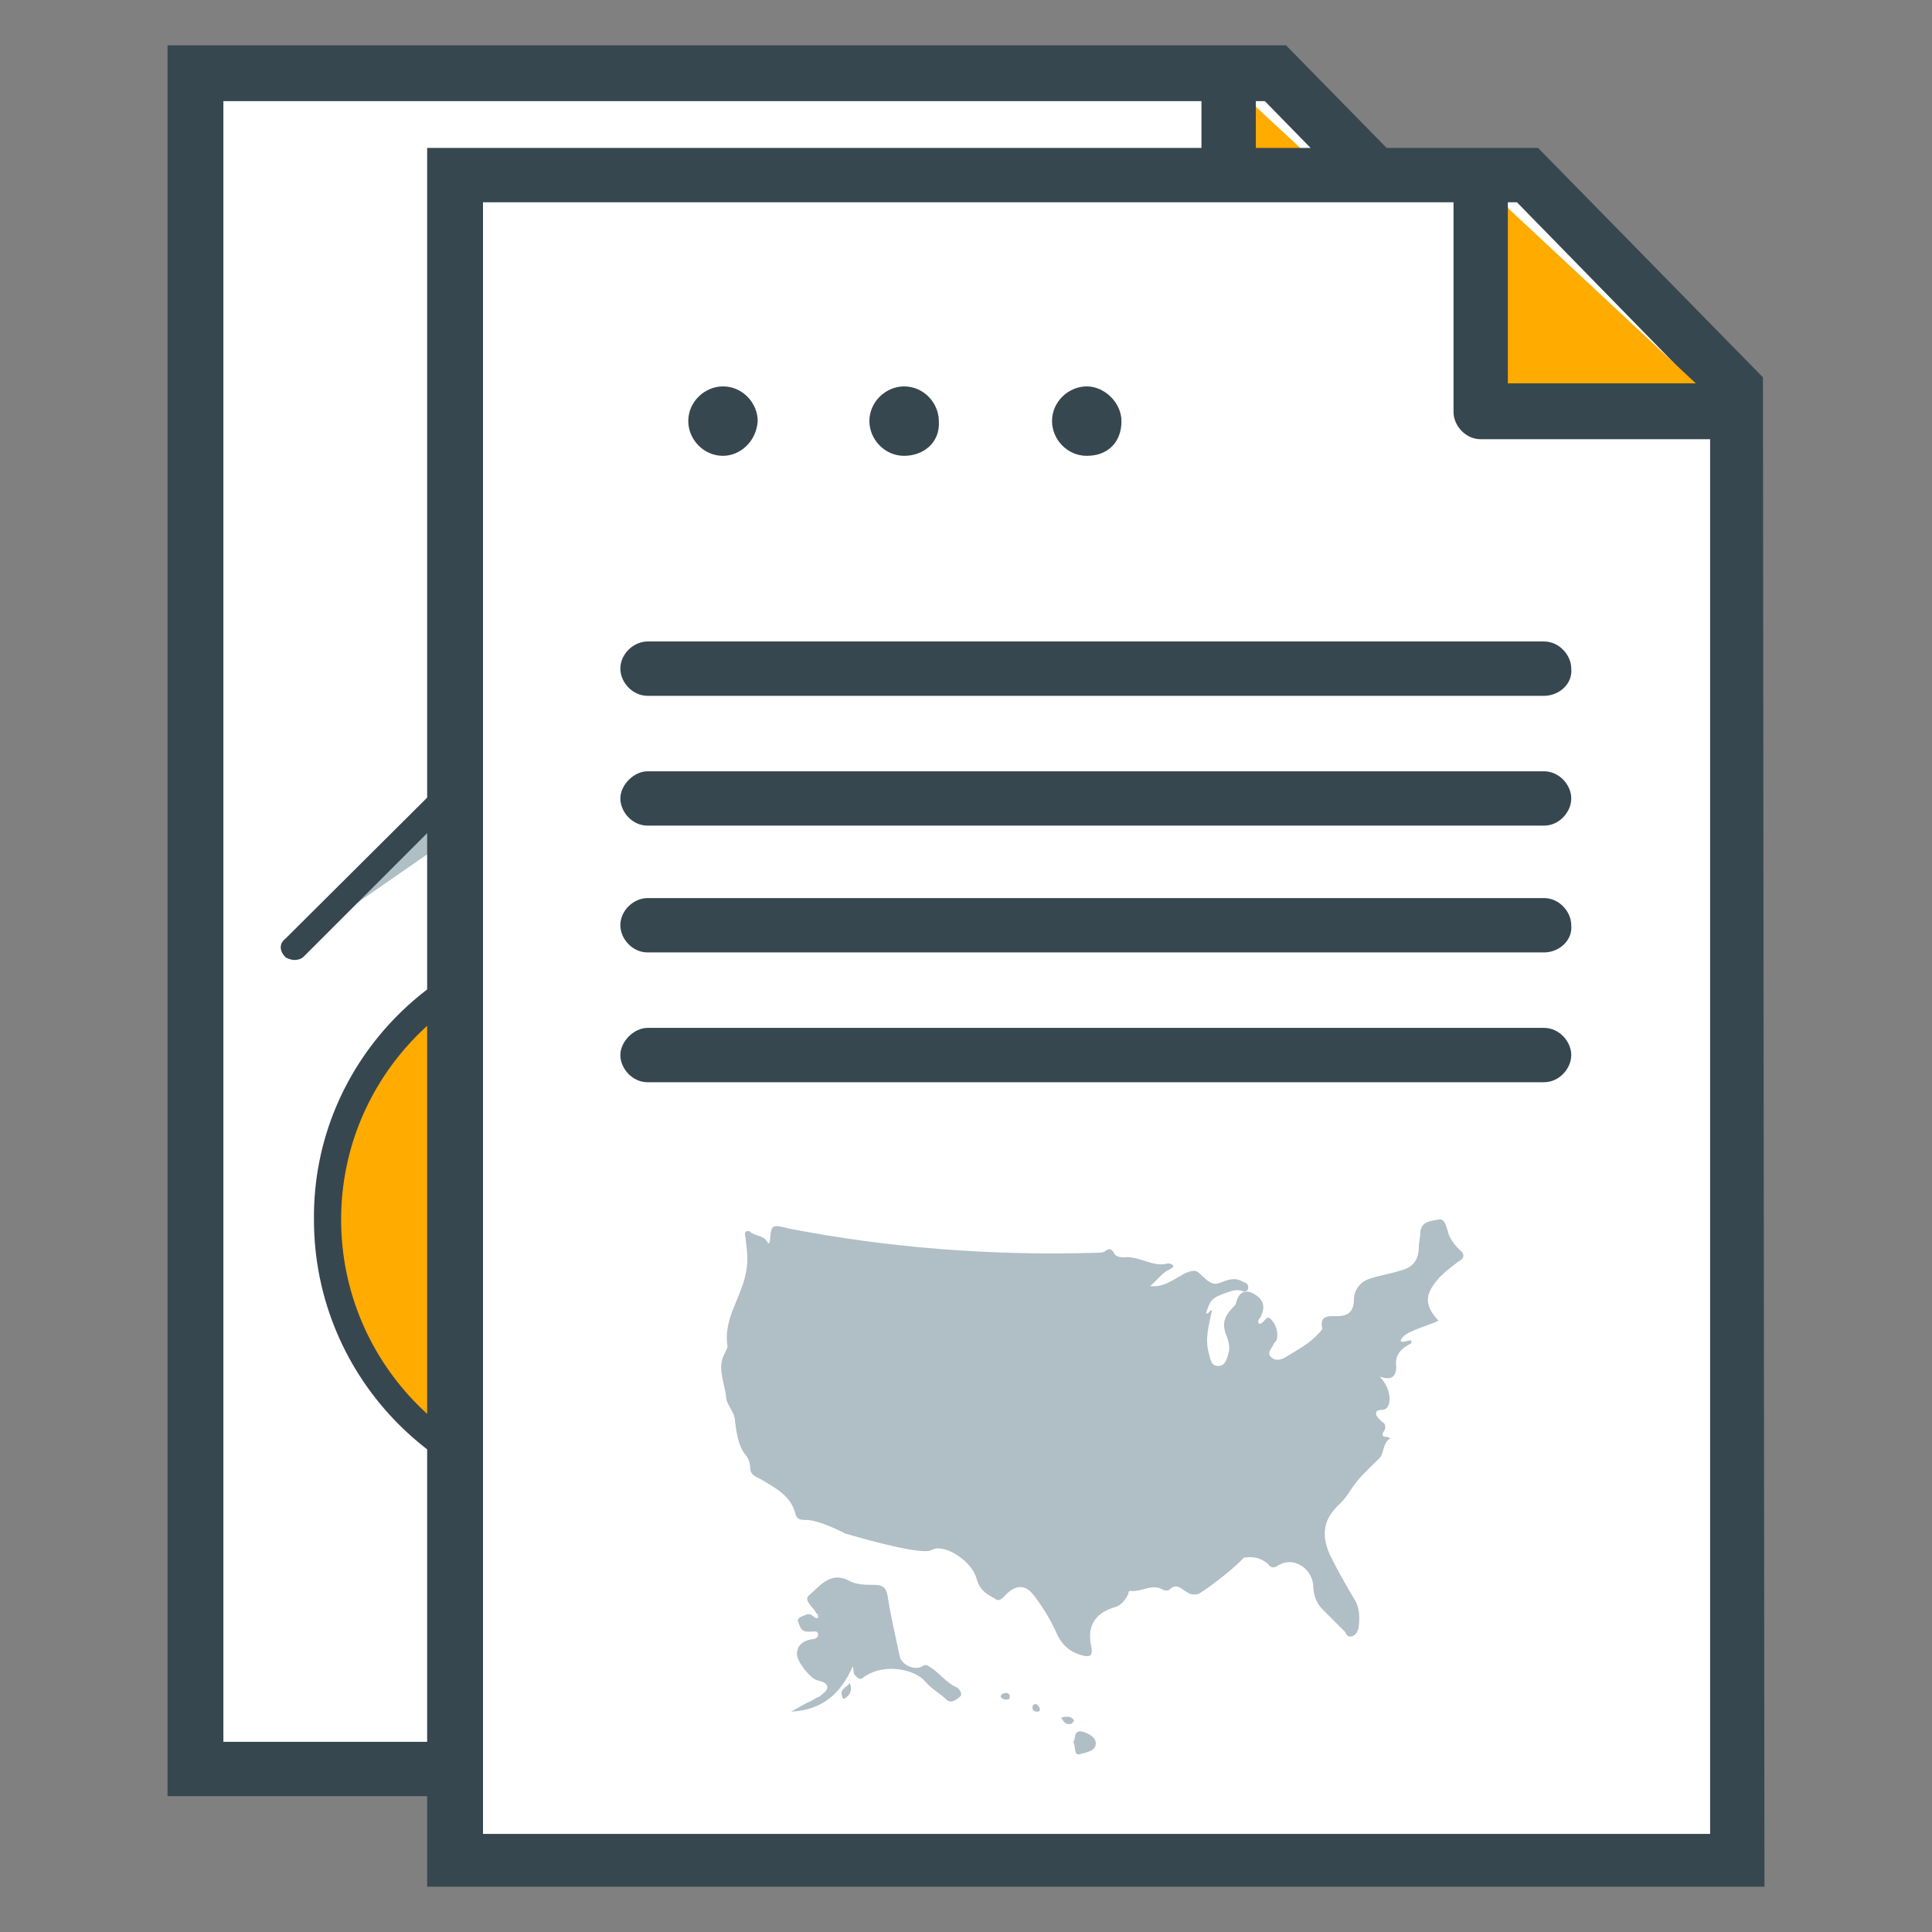 <?xml version="1.0" encoding="utf-8"?>
<!-- Generator: Adobe Illustrator 19.0.0, SVG Export Plug-In . SVG Version: 6.00 Build 0)  -->
<svg version="1.1" xmlns="http://www.w3.org/2000/svg" xmlns:xlink="http://www.w3.org/1999/xlink" x="0px" y="0px"
	 viewBox="-35 37 128 128" style="enable-background:new -35 37 128 128;" xml:space="preserve">
<rect x="-35" y="37" width="128" height="128" fill="#808080" stroke="none"/>
<style type="text/css">
	.st0{fill:#FFFFFF;}
	.st1{fill:#37474F;}
	.st2{fill:#FFAB00;}
	.st3{fill:#FFECB3;}
	.st4{fill:none;stroke:#37474F;stroke-width:3;stroke-linecap:round;stroke-miterlimit:10;}
	.st5{fill:#B0BEC5;}
</style>
<g id="Layer_5">
	<g id="Layer_1_5_">
		<g id="Layer_1_6_">
			<g>
				<g>
					<g>
						<polygon class="st0" points="49.5,41.8 -22,41.8 -22,154.2 63.5,154.2 63.5,56.1 						"/>
						<path class="st1" d="M65.3,156h-89.2V40h74.1l15,15.3L65.3,156L65.3,156z M-20.2,152.4h81.8V56.8L48.8,43.7h-69
							C-20.2,43.7-20.2,152.4-20.2,152.4z"/>
					</g>
					<g>
						<polyline class="st2" points="62.9,57.7 46.4,57.7 46.4,42.4 						"/>
						<path class="st1" d="M62.9,59.5H46.4c-1,0-1.8-0.9-1.8-1.8V42.4c0-1,0.9-1.8,1.8-1.8s1.8,0.9,1.8,1.8v13.4h14.7
							c1,0,1.8,0.9,1.8,1.8C64.7,58.7,63.8,59.5,62.9,59.5z"/>
					</g>
				</g>
			</g>
		</g>
	</g>
	<g id="Layer_2_2_">
		<g>
			<g>
				<g>
					<path class="st2" d="M5.3,99.5H5.1c-10.2,0-18.4,8.1-18.4,18.3c0,10.1,8.2,18.3,18.3,18.3c10.2,0,18.4-8.2,18.4-18.3
						c0-0.2-0.1-0.5-0.1-0.5h-18V99.5z"/>
					<path class="st1" d="M5,137c-10.6,0-19.2-8.6-19.2-19.2C-14.3,107.2-5.6,98.6,5,98.6h0.2c0.5,0,0.9,0.4,0.9,0.9v16.8h17.1
						c0.9,0,0.9,1.1,0.9,1.4C24.2,128.3,15.6,137,5,137z M4.4,100.4c-9.3,0.4-16.8,8-16.8,17.4c0,9.6,7.8,17.4,17.4,17.4
						c9.5,0,17.2-7.6,17.5-17.1H5.3c-0.5,0-0.9-0.4-0.9-0.9C4.4,117.2,4.4,100.4,4.4,100.4z"/>
				</g>
				<g>
					<path class="st3" d="M29.4,92.4H5.3v7c9.4,0,17.8,7.8,18,17.8h6.2L29.4,92.4L29.4,92.4z"/>
					<path class="st1" d="M29.4,118.1h-6.2c-0.5,0-0.9-0.4-0.9-0.9c-0.2-9.3-8-16.9-17.1-16.9c-0.5,0-0.9-0.4-0.9-0.9v-7
						c0-0.5,0.4-0.9,0.9-0.9h24.2c0.5,0,0.9,0.4,0.9,0.9v24.8C30.3,117.7,29.9,118.1,29.4,118.1z M24.1,116.3h4.4v-23H6.1v5.2
						C15.6,99,23.4,106.7,24.1,116.3z"/>
				</g>
			</g>
			<g>
				<g>
					<g>
						<g>
							<path class="st1" d="M56.9,108H36.2c-0.5,0-0.9-0.4-0.9-0.9s0.4-0.9,0.9-0.9h20.7c0.5,0,0.9,0.4,0.9,0.9S57.4,108,56.9,108z"
								/>
						</g>
					</g>
					<g>
						<g>
							<path class="st4" d="M56.8,110.6"/>
						</g>
						<g>
							<path class="st4" d="M36.5,110.6"/>
						</g>
					</g>
					<g>
						<g>
							<path class="st1" d="M56.9,115.1H36.2c-0.5,0-0.9-0.4-0.9-0.9s0.4-0.9,0.9-0.9h20.7c0.5,0,0.9,0.4,0.9,0.9
								S57.4,115.1,56.9,115.1z"/>
						</g>
					</g>
					<g>
						<g>
							<path class="st4" d="M36.5,117.5"/>
						</g>
					</g>
				</g>
				<g>
					<g>
						<g>
							<path class="st1" d="M56.9,93.9H36.2c-0.5,0-0.9-0.4-0.9-0.9s0.4-0.9,0.9-0.9h20.7c0.5,0,0.9,0.4,0.9,0.9
								S57.4,93.9,56.9,93.9z"/>
						</g>
					</g>
					<g>
						<g>
							<path class="st4" d="M56.8,96.4"/>
						</g>
						<g>
							<path class="st4" d="M36.5,96.4"/>
						</g>
					</g>
					<g>
						<g>
							<path class="st1" d="M56.9,100.4H36.2c-0.5,0-0.9-0.4-0.9-0.9s0.4-0.9,0.9-0.9h20.7c0.5,0,0.9,0.4,0.9,0.9
								S57.4,100.4,56.9,100.4z"/>
						</g>
					</g>
					<g>
						<g>
							<path class="st4" d="M56.8,103.3"/>
						</g>
						<g>
							<path class="st4" d="M36.5,103.3"/>
						</g>
					</g>
				</g>
			</g>
			<g>
				<g>
					<path class="st1" d="M46.6,124.5c0-0.6,0.5-1.1,1.1-1.1s1.1,0.5,1.1,1.1c0,0.6-0.5,1.1-1.1,1.1C47,125.5,46.6,125,46.6,124.5z"
						/>
					<path class="st1" d="M47.6,125.8c-0.8,0-1.4-0.6-1.4-1.4s0.6-1.4,1.4-1.4c0.8,0,1.4,0.6,1.4,1.4
						C49,125.2,48.3,125.8,47.6,125.8z M47.6,123.7c-0.4,0-0.8,0.4-0.8,0.8s0.4,0.8,0.8,0.8c0.4,0,0.8-0.4,0.8-0.8
						C48.4,124,48,123.7,47.6,123.7z"/>
				</g>
				<g>
					<path class="st1" d="M39.1,124.5c0-0.6,0.5-1.1,1.1-1.1s1.1,0.5,1.1,1.1c0,0.6-0.5,1.1-1.1,1.1C39.6,125.5,39.1,125,39.1,124.5
						z"/>
					<path class="st1" d="M40.2,125.8c-0.8,0-1.4-0.6-1.4-1.4s0.6-1.4,1.4-1.4c0.8,0,1.4,0.6,1.4,1.4
						C41.5,125.2,41,125.8,40.2,125.8z M40.2,123.7c-0.4,0-0.8,0.4-0.8,0.8s0.4,0.8,0.8,0.8s0.8-0.4,0.8-0.8
						C41,124,40.6,123.7,40.2,123.7z"/>
				</g>
				<g>
					<path class="st1" d="M31.8,124.5c0-0.6,0.5-1.1,1.1-1.1s1.1,0.5,1.1,1.1c0,0.6-0.5,1.1-1.1,1.1C32.2,125.5,31.8,125,31.8,124.5
						z"/>
					<path class="st1" d="M32.8,125.8c-0.8,0-1.4-0.6-1.4-1.4s0.6-1.4,1.4-1.4c0.8,0,1.4,0.6,1.4,1.4
						C34.2,125.2,33.5,125.8,32.8,125.8z M32.8,123.7c-0.4,0-0.8,0.4-0.8,0.8s0.4,0.8,0.8,0.8c0.4,0,0.8-0.4,0.8-0.8
						C33.6,124,33.2,123.7,32.8,123.7z"/>
				</g>
			</g>
			<g>
				<polyline class="st5" points="-15.5,99.7 5.5,78.7 13.2,86.4 34.6,65 				"/>
				<path class="st1" d="M-15.5,100.6c-0.2,0-0.5-0.1-0.6-0.2c-0.4-0.4-0.4-0.9,0-1.2l21-20.9c0.4-0.4,0.9-0.4,1.2,0l7.1,7.1
					L34,64.6c0.4-0.4,0.9-0.4,1.2,0c0.4,0.4,0.4,0.9,0,1.2L13.9,87c-0.4,0.4-0.9,0.4-1.2,0l-7.2-7l-20.4,20.4
					C-15,100.5-15.2,100.6-15.5,100.6z"/>
			</g>
		</g>
	</g>
</g>
<g id="Layer_3">
	<g id="Layer_1_3_">
		<g id="Layer_1_4_">
			<g>
				<g>
					<g>
						<polygon class="st0" points="66.2,48.5 -4.8,48.5 -4.8,160.3 80.1,160.3 80.1,62.8 						"/>
						<path class="st1" d="M81.9,162H-6.7V46.8h73.6L81.8,62L81.9,162L81.9,162z M-3,158.5h81.3v-95L65.5,50.4H-3V158.5z"/>
					</g>
					<g>
						<polyline class="st2" points="79.5,64.4 63.1,64.4 63.1,49.1 						"/>
						<path class="st1" d="M79.5,66.1H63.1c-1,0-1.8-0.9-1.8-1.8V49.1c0-1,0.9-1.8,1.8-1.8c0.9,0,1.8,0.9,1.8,1.8v13.3h14.6
							c1,0,1.8,0.9,1.8,1.8C81.3,65.3,80.4,66.1,79.5,66.1z"/>
					</g>
					<g>
						<g>
							<g>
								<g>
									<path class="st1" d="M67.3,83.1H7.9c-1,0-1.8-0.9-1.8-1.8c0-1,0.9-1.8,1.8-1.8h59.4c1,0,1.8,0.9,1.8,1.8
										C69.2,82.3,68.3,83.1,67.3,83.1z"/>
								</g>
							</g>
							<g>
								<g>
									<path class="st1" d="M67.3,91.7H7.9c-1,0-1.8-0.9-1.8-1.8s0.9-1.8,1.8-1.8h59.4c1,0,1.8,0.9,1.8,1.8
										C69.1,90.8,68.3,91.7,67.3,91.7z"/>
								</g>
							</g>
							<g>
								<g>
									<path class="st1" d="M67.3,100.1H7.9c-1,0-1.8-0.9-1.8-1.8c0-1,0.9-1.8,1.8-1.8h59.4c1,0,1.8,0.9,1.8,1.8
										C69.2,99.3,68.3,100.1,67.3,100.1z"/>
								</g>
							</g>
							<g>
								<g>
									<path class="st1" d="M67.3,108.7H7.9c-1,0-1.8-0.9-1.8-1.8s0.9-1.8,1.8-1.8h59.4c1,0,1.8,0.9,1.8,1.8
										C69.1,107.8,68.3,108.7,67.3,108.7z"/>
								</g>
							</g>
						</g>
					</g>
				</g>
				<g>
					<g>
						<path class="st1" d="M14.5,64.9c0,1-0.7,1.7-1.7,1.7s-1.7-0.7-1.7-1.7s0.7-1.7,1.7-1.7C13.7,63.3,14.5,64,14.5,64.9z"/>
						<path class="st1" d="M12.9,67.2c-1.3,0-2.3-1.1-2.3-2.3c0-1.3,1.1-2.3,2.3-2.3c1.3,0,2.3,1.1,2.3,2.3
							C15.1,66.3,14,67.2,12.9,67.2z M12.9,63.9c-0.6,0-1.1,0.5-1.1,1.1s0.5,1.1,1.1,1.1S14,65.6,14,65S13.5,63.9,12.9,63.9z"/>
					</g>
					<g>
						<path class="st1" d="M26.7,64.9c0,1-0.7,1.7-1.7,1.7s-1.7-0.7-1.7-1.7s0.7-1.7,1.7-1.7C25.9,63.3,26.7,64,26.7,64.9z"/>
						<path class="st1" d="M24.9,67.2c-1.3,0-2.3-1.1-2.3-2.3c0-1.3,1.1-2.3,2.3-2.3c1.3,0,2.3,1.1,2.3,2.3
							C27.3,66.3,26.2,67.2,24.9,67.2z M24.9,63.9c-0.6,0-1.1,0.5-1.1,1.1s0.5,1.1,1.1,1.1S26,65.6,26,65
							C26.1,64.4,25.5,63.9,24.9,63.9z"/>
					</g>
					<g>
						<path class="st1" d="M38.7,64.9c0,1-0.7,1.7-1.7,1.7s-1.7-0.7-1.7-1.7s0.7-1.7,1.7-1.7C38,63.3,38.7,64,38.7,64.9z"/>
						<path class="st1" d="M37,67.2c-1.3,0-2.3-1.1-2.3-2.3c0-1.3,1.1-2.3,2.3-2.3s2.3,1.1,2.3,2.3C39.3,66.3,38.4,67.2,37,67.2z
							 M37,63.9c-0.6,0-1.1,0.5-1.1,1.1s0.5,1.1,1.1,1.1s1.1-0.5,1.1-1.1S37.6,63.9,37,63.9z"/>
					</g>
				</g>
			</g>
		</g>
	</g>
</g>
<g id="Layer_2_1_">
	<path class="st5" d="M44.4,142.6c-0.4,0.1-0.6,0-0.9-0.2c-0.3-0.2-0.6-0.5-1-0.1c-0.1,0.1-0.3,0.1-0.5,0c-0.7-0.4-1.4,0.2-2.1,0.1
		c-0.2,0-0.1,0.2-0.2,0.3c-0.2,0.4-0.5,0.7-0.9,0.8c-1.3,0.4-1.8,1.3-1.5,2.6c0.1,0.5,0,0.7-0.5,0.6c-0.8-0.2-1.4-0.6-1.8-1.5
		c-0.4-0.9-0.9-1.7-1.5-2.5c-0.6-0.8-1.3-0.7-2,0.1c-0.2,0.2-0.4,0.3-0.6,0.1c-0.6-0.3-1-0.6-1.2-1.3c-0.3-1.2-2.2-2.4-3-1.9
		c-0.7,0.4-5.7-1.1-5.7-1.1s-1.7-0.9-2.6-0.9c-0.3,0-0.6,0-0.7-0.4c-0.3-1.2-1.3-1.7-2.3-2.3c-0.4-0.2-0.7-0.3-0.7-0.8
		c0-0.2-0.1-0.6-0.3-0.8c-0.5-0.6-0.6-1.5-0.7-2.2c0-0.7-0.6-1.1-0.6-1.7c-0.1-0.9-0.6-1.9-0.1-2.8c0.1-0.2,0.2-0.4,0.2-0.5
		c-0.3-1.8,0.9-3.2,1.2-4.8c0.2-0.8,0.1-1.5,0-2.3c0-0.2-0.1-0.3,0-0.5c0.2-0.1,0.3,0,0.4,0.1c0.4,0.2,0.9,0.2,1.1,0.7
		c0.1-0.1,0.1-0.1,0.1-0.1c0.1-1.2,0.1-1.2,1.3-0.9c6.7,1.3,13.5,1.8,20.3,1.6c0.2,0,0.5,0,0.6-0.1c0.3-0.2,0.4-0.2,0.6,0.1
		c0.1,0.3,0.5,0.3,0.7,0.3c1-0.1,1.9,0.7,2.9,0.4c0.1,0,0.3,0.1,0.3,0.1c0.1,0.2-0.1,0.2-0.2,0.3c-0.5,0.2-0.8,0.7-1.3,1.1
		c1.2,0.2,2.2-1.1,3-1c0.4,0.1,0.9,1.1,1.6,0.8c0.5-0.2,1-0.4,1.5-0.1c0.2,0.1,0.4,0.1,0.4,0.4c0,0.3-0.3,0.3-0.5,0.2
		c-0.4-0.1-0.8,0.1-1.1,0.2c-0.8,0.3-0.9,0.4-1.2,1.3c0.2,0.1,0.2-0.2,0.4-0.2c-0.2,1-0.5,1.9-0.2,2.9c0.1,0.3,0.1,0.8,0.6,0.8
		c0.5,0,0.6-0.5,0.7-0.9c0.1-0.3,0-0.7-0.1-1c-0.4-0.9-0.2-1.4,0.5-2.1c0,0,0.1-0.1,0.1-0.2c0.2-0.8,0.7-0.9,1.3-0.5
		c0.6,0.4,0.6,0.9,0.3,1.5c-0.1,0.1-0.2,0.2-0.1,0.4c0,0,0.1,0,0.1,0c0.3-0.1,0.4-0.6,0.7-0.3c0.3,0.3,0.5,0.8,0.4,1.3
		c0,0.1-0.1,0.2-0.2,0.3c-0.1,0.3-0.5,0.6-0.2,0.9c0.3,0.3,0.7,0.2,1,0c0.8-0.5,1.6-0.9,2.2-1.6c0.1-0.1,0.2-0.2,0.2-0.3
		c-0.2-0.9,0.5-0.8,1-0.8c0.7,0,1.1-0.3,1.1-1.1c0-0.6,0.4-1.2,1.1-1.4c0.6-0.2,1.3-0.3,1.9-0.5c0.9-0.2,1.3-0.7,1.3-1.6
		c0-0.3,0.1-0.6,0.1-1c0.1-0.7,0.7-0.7,1.2-0.8c0.4-0.1,0.5,0.4,0.6,0.7c0.1,0.5,0.4,0.9,0.8,1.3c0.4,0.3,0.3,0.6-0.1,0.8
		c-0.4,0.3-0.8,0.6-1.2,1c-1,1.1-1.1,1.8-0.1,2.9c-0.8,0.4-2.3,0.7-2.5,1.3c0,0,0,0.1,0.1,0.1c0.2,0,0.4-0.1,0.6-0.1
		c0,0.1,0,0.2,0,0.2c-0.6,0.3-1.1,0.7-1,1.5c0,0.3,0,1.1-1.1,0.7c0.9,0.9,0.8,2.2,0.2,2.2c-0.5,0-0.7,0.3,0.1,0.9
		c0.1,0.1,0.1,0.4,0,0.5c-0.2,0.3-0.1,0.4,0.2,0.4c0.1,0,0.2,0.1,0.2,0.1c-0.5,0.3-0.4,1-0.7,1.3c-0.7,0.7-1.4,1.3-1.9,2.1
		c-0.2,0.3-0.4,0.6-0.7,0.9c-1.1,1-1.3,2-0.7,3.4c0.5,1,1,1.9,1.6,2.9c0.4,0.6,0.4,1.3,0.3,2c-0.1,0.3-0.2,0.4-0.4,0.5
		c-0.3,0.1-0.4-0.1-0.5-0.3c-0.5-0.5-1-1-1.5-1.5c-0.4-0.4-0.6-1-0.6-1.6c-0.1-1.1-1.3-1.9-2.3-1.3c-0.3,0.2-0.5,0.2-0.7-0.1
		c-0.5-0.4-1-0.5-1.6-0.4C46.7,141,44.8,142.4,44.4,142.6z"/>
	<path class="st5" d="M21.5,147.4c-0.8,1.8-2,2.9-4.1,3c0.4-0.2,0.7-0.4,1.1-0.6c0.3-0.1,0.5-0.3,0.8-0.4c0.2-0.2,0.6-0.4,0.5-0.7
		c-0.1-0.3-0.5-0.3-0.7-0.4c-0.4-0.1-1.3-1.2-1.3-1.7c0-0.6,0.4-0.9,1-1c0.2,0,0.4-0.1,0.4-0.3c0-0.3-0.3-0.2-0.4-0.2
		c-0.1,0-0.2,0-0.3,0c-0.4,0-0.5-0.3-0.6-0.6c-0.1-0.2,0-0.3,0.2-0.4c0.3-0.1,0.5-0.3,0.8,0c0.1,0.1,0.1,0.1,0.3,0.1
		c0-0.2,0-0.3-0.1-0.3c-0.2-0.4-0.9-0.9-0.5-1.2c0.7-0.6,1.4-1.6,2.6-1c0.5,0.3,1.1,0.3,1.7,0.3c0.6,0,0.8,0.2,0.9,0.7
		c0.2,1.3,0.5,2.6,0.8,4c0.1,0.6,1,1,1.5,0.7c0.3-0.2,0.4,0,0.6,0.1c0.6,0.4,1,1,1.7,1.3c0.2,0.1,0.4,0.5,0.2,0.6
		c-0.2,0.2-0.6,0.5-0.9,0.2c-0.4-0.4-1-0.7-1.4-1.2c-0.7-0.8-2.6-1.2-3.9-0.4c-0.2,0.1-0.3,0.3-0.5,0.2
		C21.4,147.9,21.6,147.6,21.5,147.4z"/>
	<path class="st5" d="M36.1,152.4c0.2-0.2,0-0.7,0.5-0.7c0.5,0.1,1,0.4,1,0.8c0,0.5-0.6,0.6-1,0.7C36.1,153.4,36.3,152.7,36.1,152.4
		z"/>
	<path class="st5" d="M21.3,148.5c0.2,0.5,0,0.8-0.3,1c-0.1,0.1-0.2,0-0.2-0.1C20.6,148.9,21.1,148.8,21.3,148.5z"/>
	<path class="st5" d="M35.3,150.8c0.4-0.1,0.6-0.1,0.8,0.1c0.1,0.1,0,0.2-0.1,0.3C35.6,151.3,35.5,151.1,35.3,150.8z"/>
	<path class="st5" d="M31.9,149.4c0,0.2-0.1,0.2-0.3,0.2c-0.1,0-0.3-0.1-0.3-0.2c0-0.1,0.1-0.2,0.2-0.2
		C31.7,149.1,31.9,149.2,31.9,149.4z"/>
	<path class="st5" d="M33.9,150.2c0,0.2-0.1,0.2-0.2,0.2c-0.2,0-0.3-0.1-0.3-0.3c0-0.1,0.1-0.2,0.2-0.2
		C33.7,149.9,33.8,150,33.9,150.2z"/>
</g>
</svg>
